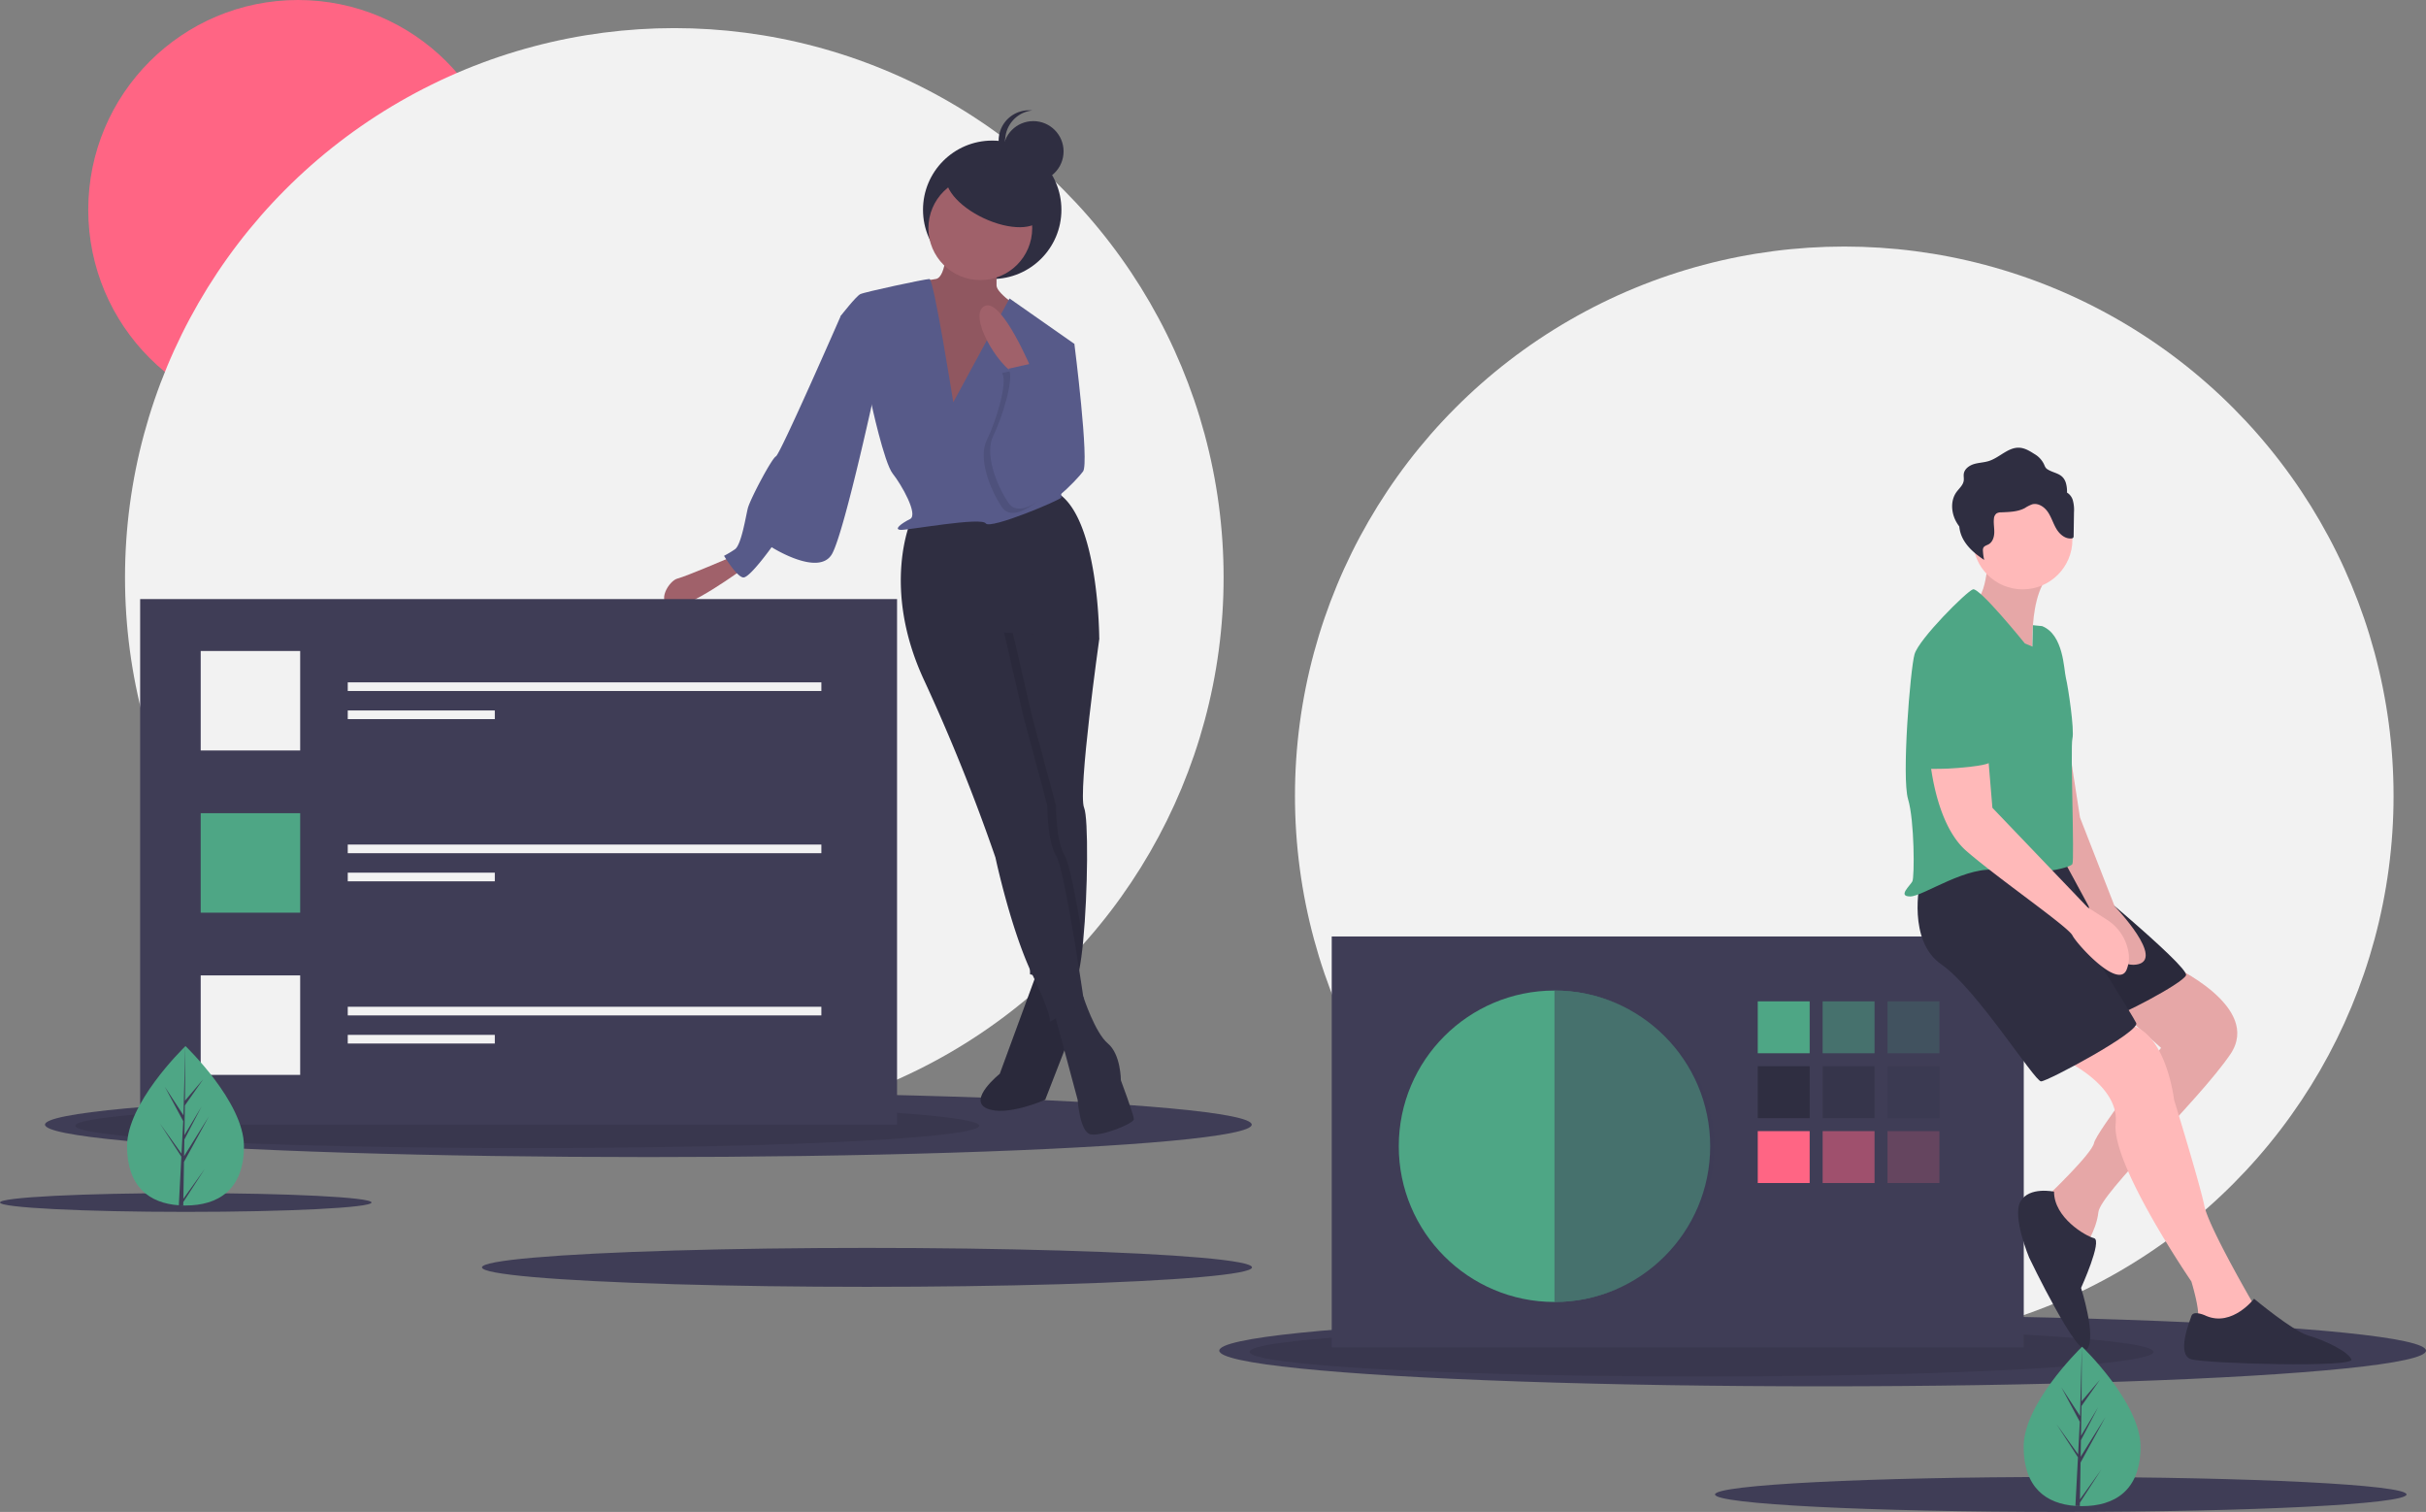 <svg id="f2557a61-56ef-4ee7-9811-4cdcc73688e4" data-name="Layer 1" xmlns="http://www.w3.org/2000/svg" width="1121.806"
     height="699.082" viewBox="0 0 1121.806 699.082">
    <rect x="0" y="0" width="1121.806" height="699.082" fill="#808080" stroke="none"/>
    <title>creative team</title>
    <circle cx="852.806" cy="367.999" r="254" fill="#f2f2f2"/>
    <circle cx="137.806" cy="97" r="97" fill="#ff6584"/>
    <circle cx="311.806" cy="266.999" r="254" fill="#f2f2f2"/>
    <ellipse cx="299.806" cy="520" rx="279" ry="15" fill="#3f3d56"/>
    <ellipse cx="243.806" cy="520.517" rx="209" ry="10.345" opacity="0.1"/>
    <ellipse cx="842.806" cy="624.5" rx="279" ry="16.5" fill="#3f3d56"/>
    <ellipse cx="786.806" cy="625.069" rx="209" ry="11.379" opacity="0.1"/>
    <ellipse cx="400.903" cy="586" rx="178.043" ry="9" fill="#3f3d56"/>
    <ellipse cx="85.903" cy="556" rx="85.903" ry="4.342" fill="#3f3d56"/>
    <ellipse cx="952.927" cy="691" rx="159.879" ry="8.082" fill="#3f3d56"/>
    <rect x="615.806" y="433" width="320" height="190" fill="#3f3d56"/>
    <circle cx="718.806" cy="530" r="72" fill="#4ea685"/>
    <rect x="812.806" y="463" width="24" height="24" fill="#4ea685"/>
    <rect x="842.806" y="463" width="24" height="24" fill="#4ea685" opacity="0.5"/>
    <rect x="872.806" y="463" width="24" height="24" fill="#4ea685" opacity="0.2"/>
    <rect x="812.806" y="493" width="24" height="24" fill="#2f2e41"/>
    <rect x="842.806" y="493" width="24" height="24" fill="#2f2e41" opacity="0.5"/>
    <rect x="872.806" y="493" width="24" height="24" fill="#2f2e41" opacity="0.2"/>
    <rect x="812.806" y="523" width="24" height="24" fill="#ff6584"/>
    <rect x="842.806" y="523" width="24" height="24" fill="#ff6584" opacity="0.5"/>
    <rect x="872.806" y="523" width="24" height="24" fill="#ff6584" opacity="0.2"/>
    <path d="M757.903,558.459v144c39.765,0,74-32.236,74-72S797.668,558.459,757.903,558.459Z"
          transform="translate(-39.097 -100.459)" fill="#3f3d56" opacity="0.5"/>
    <path d="M1043.403,546.959s42,19,27,41-60,64-61,73-7,17-7,17-20-21-18-23,22-21,23-26,31-44,31-44l-27-24Z"
          transform="translate(-39.097 -100.459)" fill="#ffb9b9"/>
    <path d="M1043.403,546.959s42,19,27,41-60,64-61,73-7,17-7,17-20-21-18-23,22-21,23-26,31-44,31-44l-27-24Z"
          transform="translate(-39.097 -100.459)" opacity="0.1"/>
    <path d="M990.403,588.959s29,12,27,31,35,73,35,73,4,13,3,17,26,3,26,3v-9s-21-36-23-46-14-49-14-49-4-35-24-35A37.5,37.5,0,0,0,990.403,588.959Z"
          transform="translate(-39.097 -100.459)" fill="#ffb9b9"/>
    <path d="M991.903,498.459s60,49,58,53-31,19-36,20-40.378-73-40.378-73Z"
          transform="translate(-39.097 -100.459)" fill="#2f2e41"/>
    <path d="M991.903,498.459s60,49,58,53-31,19-36,20-40.378-73-40.378-73Z"
          transform="translate(-39.097 -100.459)" opacity="0.1"/>
    <path d="M926.903,508.459s-6,27,10,38,43,54,46,54,46-23,44-27-24-39-24-39l-7-37S934.903,495.459,926.903,508.459Z"
          transform="translate(-39.097 -100.459)" fill="#2f2e41"/>
    <path d="M991.903,420.459l9,58,16,41s24,25,10,27-22-27-22-27l-13-24Z" transform="translate(-39.097 -100.459)"
          fill="#ffb9b9"/>
    <path d="M991.903,420.459l9,58,16,41s24,25,10,27-22-27-22-27l-13-24Z" transform="translate(-39.097 -100.459)"
          opacity="0.1"/>
    <path d="M958.403,355.959s0,21-7,23,28,29,28,29-4-35,10-44Z" transform="translate(-39.097 -100.459)"
          fill="#ffb9b9"/>
    <path d="M958.403,355.959s0,21-7,23,28,29,28,29-4-35,10-44Z" transform="translate(-39.097 -100.459)"
          opacity="0.1"/>
    <circle cx="935.306" cy="249.5" r="23" fill="#ffb9b9"/>
    <path d="M975.403,397.959s-21-26-24-25-25,23-27,30-6,57-3,67,3,36,2,38-7,7-1,7,27-15,41-12,33-1,34-3-1-54,0-58-2-24-3-28-1-20-11-24l-4.264-.421-.239,9.892Z"
          transform="translate(-39.097 -100.459)" fill="#4ea685"/>
    <path d="M931.403,449.959s2,31,17,44,47,35,49,39,21,25,25,16a14.962,14.962,0,0,0,.802-8.867,22.053,22.053,0,0,0-9.903-14.413l-8.899-5.72-44-46-2-24Z"
          transform="translate(-39.097 -100.459)" fill="#ffb9b9"/>
    <path d="M988.903,651.459s-11.5-2.5-15.5,4.5,4,26,4,26,23,48,27,42-3-28-3-28,10-22,6-23S988.903,663.459,988.903,651.459Z"
          transform="translate(-39.097 -100.459)" fill="#2f2e41"/>
    <path d="M1059.403,708.959s-6-3-7,0-7,18,0,20,76,4,74,0-13-9-20-11-25-17-25-17S1071.403,713.959,1059.403,708.959Z"
          transform="translate(-39.097 -100.459)" fill="#2f2e41"/>
    <path d="M997.572,331.705a6.159,6.159,0,0,0-2.671-3.487,14.136,14.136,0,0,0-.564-4.602c-1.47-4.344-4.951-4.095-8.235-6.016-1.425-.833-1.337-1.57-2.079-2.939a10.907,10.907,0,0,0-4.203-4.288c-2.107-1.343-4.332-2.725-6.825-2.895-5.239-.357-9.256,4.571-14.263,6.152-2.207.697-4.579.726-6.797,1.385s-4.432,2.232-4.763,4.523c-.153,1.058.117,2.143-.038,3.2-.308,2.101-2.151,3.573-3.386,5.302-2.729,3.822-2.417,9.222-.235,13.38a18.81,18.81,0,0,0,1.574,2.463,15.15,15.15,0,0,0,1.662,5.626c2.183,4.159,5.938,7.266,9.861,9.848a23.277,23.277,0,0,1-.582-4.199,2.897,2.897,0,0,1,.179-1.391c.437-.913,1.591-1.156,2.472-1.656,1.823-1.036,2.538-3.329,2.591-5.425s-.392-4.196-.172-6.282a3.432,3.432,0,0,1,1.175-2.525,4.059,4.059,0,0,1,2.215-.528c3.736-.152,7.639-.221,10.934-1.988a16.203,16.203,0,0,1,3.403-1.722c2.8-.73,5.662,1.232,7.276,3.635s2.418,5.261,3.907,7.742,4.061,4.694,6.94,4.4a1.152,1.152,0,0,0,.86-.382,1.289,1.289,0,0,0,.158-.732l.161-11.005A16.634,16.634,0,0,0,997.572,331.705Z"
          transform="translate(-39.097 -100.459)" fill="#2f2e41"/>
    <path d="M940.403,398.959s22,10,21,31,6,23-11,25-21,0-22,2-7-46-3-51S940.403,398.959,940.403,398.959Z"
          transform="translate(-39.097 -100.459)" fill="#4ea685"/>
    <circle cx="458.806" cy="97" r="32" fill="#2f2e41"/>
    <path d="M519.403,547.959l-18,49s-15,12-6,16,27-4,27-4l14-36-2-25Z" transform="translate(-39.097 -100.459)"
          fill="#2f2e41"/>
    <path d="M519.403,547.959l-18,49s-15,12-6,16,27-4,27-4l14-36-2-25Z" transform="translate(-39.097 -100.459)"
          opacity="0.1"/>
    <path d="M520.903,257.459l15,2s7,55,4,59-18,20-24,16S520.903,257.459,520.903,257.459Z"
          transform="translate(-39.097 -100.459)" fill="#575a89"/>
    <path d="M377.403,357.959s-21,9-25,10-10,11-3,13,34-18,34-18Z" transform="translate(-39.097 -100.459)"
          fill="#a0616a"/>
    <path d="M526.403,567.959l11,41s1,15,6,16,20-5,20-7-6-18-6-18,0-12-6-17-11.406-21.75-11.406-21.75Z"
          transform="translate(-39.097 -100.459)" fill="#2f2e41"/>
    <path d="M540.403,473.959c2.02,4.71,1.77,38.88-.44,61.62-1.07,11.05-2.6,19.4-4.56,20.38l-14.33-3.58-5.67-1.42-.15-12.44-.85-68.56-17-71v-18l43,4,6.82,10.71.18.29S537.403,466.959,540.403,473.959Z"
          transform="translate(-39.097 -100.459)" fill="#2f2e41"/>
    <path d="M531.403,495.959c2.14,3.21,5.71,22.43,8.56,39.62-1.07,11.05-2.6,19.4-4.56,20.38l-14.33-3.58c-.22-.46-.44-.94-.67-1.42-1.83-3.84-3.55-8.08-5.15-12.44l-.85-68.56-17-71v-18l43,4,6.82,10.71-39.82-2.71,9,39,11,41S527.403,489.959,531.403,495.959Z"
          transform="translate(-39.097 -100.459)" opacity="0.1"/>
    <path d="M460.403,340.959s-14,31,6,74a874.089,874.089,0,0,1,33,82s7,33,17,54,8,22,8,22l16-9s-9-62-13-68-4-23-4-23l-11-41-9-39,44,3s0-57-20-68Z"
          transform="translate(-39.097 -100.459)" fill="#2f2e41"/>
    <path d="M476.903,212.459s0,16-5,17-15,1-18,6,23,71,23,71l27-17,9-45s-13-8-13-12v-18Z"
          transform="translate(-39.097 -100.459)" fill="#a0616a"/>
    <path d="M476.903,212.459s0,16-5,17-15,1-18,6,23,71,23,71l27-17,9-45s-13-8-13-12v-18Z"
          transform="translate(-39.097 -100.459)" opacity="0.1"/>
    <circle cx="453.306" cy="105.5" r="24" fill="#a0616a"/>
    <path d="M479.903,286.459s-9-57-11-57-30,6-32,7-9,10-9,10l14,40s6,28,10,33,12,19,8,21-8,5-4,5,37-6,39-3,35-11,35-12-4-48-4-48l10-23-30-21Z"
          transform="translate(-39.097 -100.459)" fill="#575a89"/>
    <path d="M437.903,241.459l-10,5s-28,64-30,65-12,20-13,24-3,17-6,19a51.953,51.953,0,0,1-5,3s6,10,9,10,13-14,13-14,22,14,28,3,21-81,21-81Z"
          transform="translate(-39.097 -100.459)" fill="#575a89"/>
    <path d="M516.403,271.959s-14-34-22-30,6,28,15,32Z" transform="translate(-39.097 -100.459)" fill="#a0616a"/>
    <path d="M502.403,272.959l14.031-3.172L519.403,284.959s13,23,10,33-21,26-27,17-11-23-7-31S505.403,276.959,502.403,272.959Z"
          transform="translate(-39.097 -100.459)" opacity="0.1"/>
    <path d="M505.403,270.959l14.031-3.172L522.403,282.959s13,23,10,33-21,26-27,17-11-23-7-31S508.403,274.959,505.403,270.959Z"
          transform="translate(-39.097 -100.459)" fill="#575a89"/>
    <ellipse cx="498.903" cy="190.959" rx="11.5" ry="24" transform="translate(75.237 461.277) rotate(-64.899)"
             fill="#2f2e41"/>
    <circle cx="477.806" cy="70" r="14" fill="#2f2e41"/>
    <path d="M503.903,165.459a14,14,0,0,1,12.5-13.917,14,14,0,1,0,0,27.834A14,14,0,0,1,503.903,165.459Z"
          transform="translate(-39.097 -100.459)" fill="#2f2e41"/>
    <rect x="64.806" y="277" width="350" height="243" fill="#3f3d56"/>
    <rect x="92.806" y="301" width="46" height="46" fill="#f2f2f2"/>
    <rect x="92.806" y="376" width="46" height="46" fill="#4ea685"/>
    <rect x="92.806" y="451" width="46" height="46" fill="#f2f2f2"/>
    <rect x="160.806" y="315.5" width="219" height="4" fill="#f2f2f2"/>
    <rect x="160.806" y="328.5" width="68" height="4" fill="#f2f2f2"/>
    <rect x="160.806" y="390.5" width="219" height="4" fill="#f2f2f2"/>
    <rect x="160.806" y="403.5" width="68" height="4" fill="#f2f2f2"/>
    <rect x="160.806" y="465.5" width="219" height="4" fill="#f2f2f2"/>
    <rect x="160.806" y="478.5" width="68" height="4" fill="#f2f2f2"/>
    <path d="M1028.903,769.392c0,20.356-12.1,27.464-27.028,27.464-.346,0-.692-.005-1.035-.012-.692-.015-1.378-.047-2.055-.095-13.473-.953-23.939-8.426-23.939-27.357,0-19.588,25.031-44.307,26.916-46.141l.002-.002c.072-.072.109-.107.109-.107S1028.903,749.038,1028.903,769.392Z"
          transform="translate(-39.097 -100.459)" fill="#4ea685"/>
    <path d="M1000.89,793.741l9.886-13.811-9.911,15.329-.025,1.585c-.692-.015-1.378-.047-2.055-.095l1.065-20.364-.007-.159.017-.027.102-1.925-9.936-15.366,9.965,13.923.025.408.804-15.386-8.505-15.879,8.61,13.18.838-31.902.002-.109v.107l-.139,25.155,8.468-9.973-8.503,12.14-.224,13.777,7.908-13.222-7.941,15.249-.124,7.659,11.475-18.404-11.52,21.075Z"
          transform="translate(-39.097 -100.459)" fill="#3f3d56"/>
    <path d="M151.903,630.392c0,20.356-12.1,27.464-27.028,27.464-.346,0-.692-.005-1.035-.012-.692-.015-1.378-.047-2.055-.095-13.473-.953-23.939-8.426-23.939-27.357,0-19.588,25.031-44.307,26.916-46.141l.002-.002c.072-.072.109-.107.109-.107S151.903,610.038,151.903,630.392Z"
          transform="translate(-39.097 -100.459)" fill="#4ea685"/>
    <path d="M123.89,654.741l9.886-13.811-9.911,15.329-.025,1.585c-.692-.015-1.378-.047-2.055-.095l1.065-20.364-.007-.159.017-.027.102-1.925-9.936-15.366,9.965,13.923.025.408.804-15.386-8.505-15.879,8.61,13.18.838-31.902.002-.109v.107l-.139,25.155,8.468-9.973-8.503,12.14-.224,13.777,7.908-13.222-7.941,15.249-.124,7.659,11.475-18.404-11.52,21.075Z"
          transform="translate(-39.097 -100.459)" fill="#3f3d56"/>
</svg>